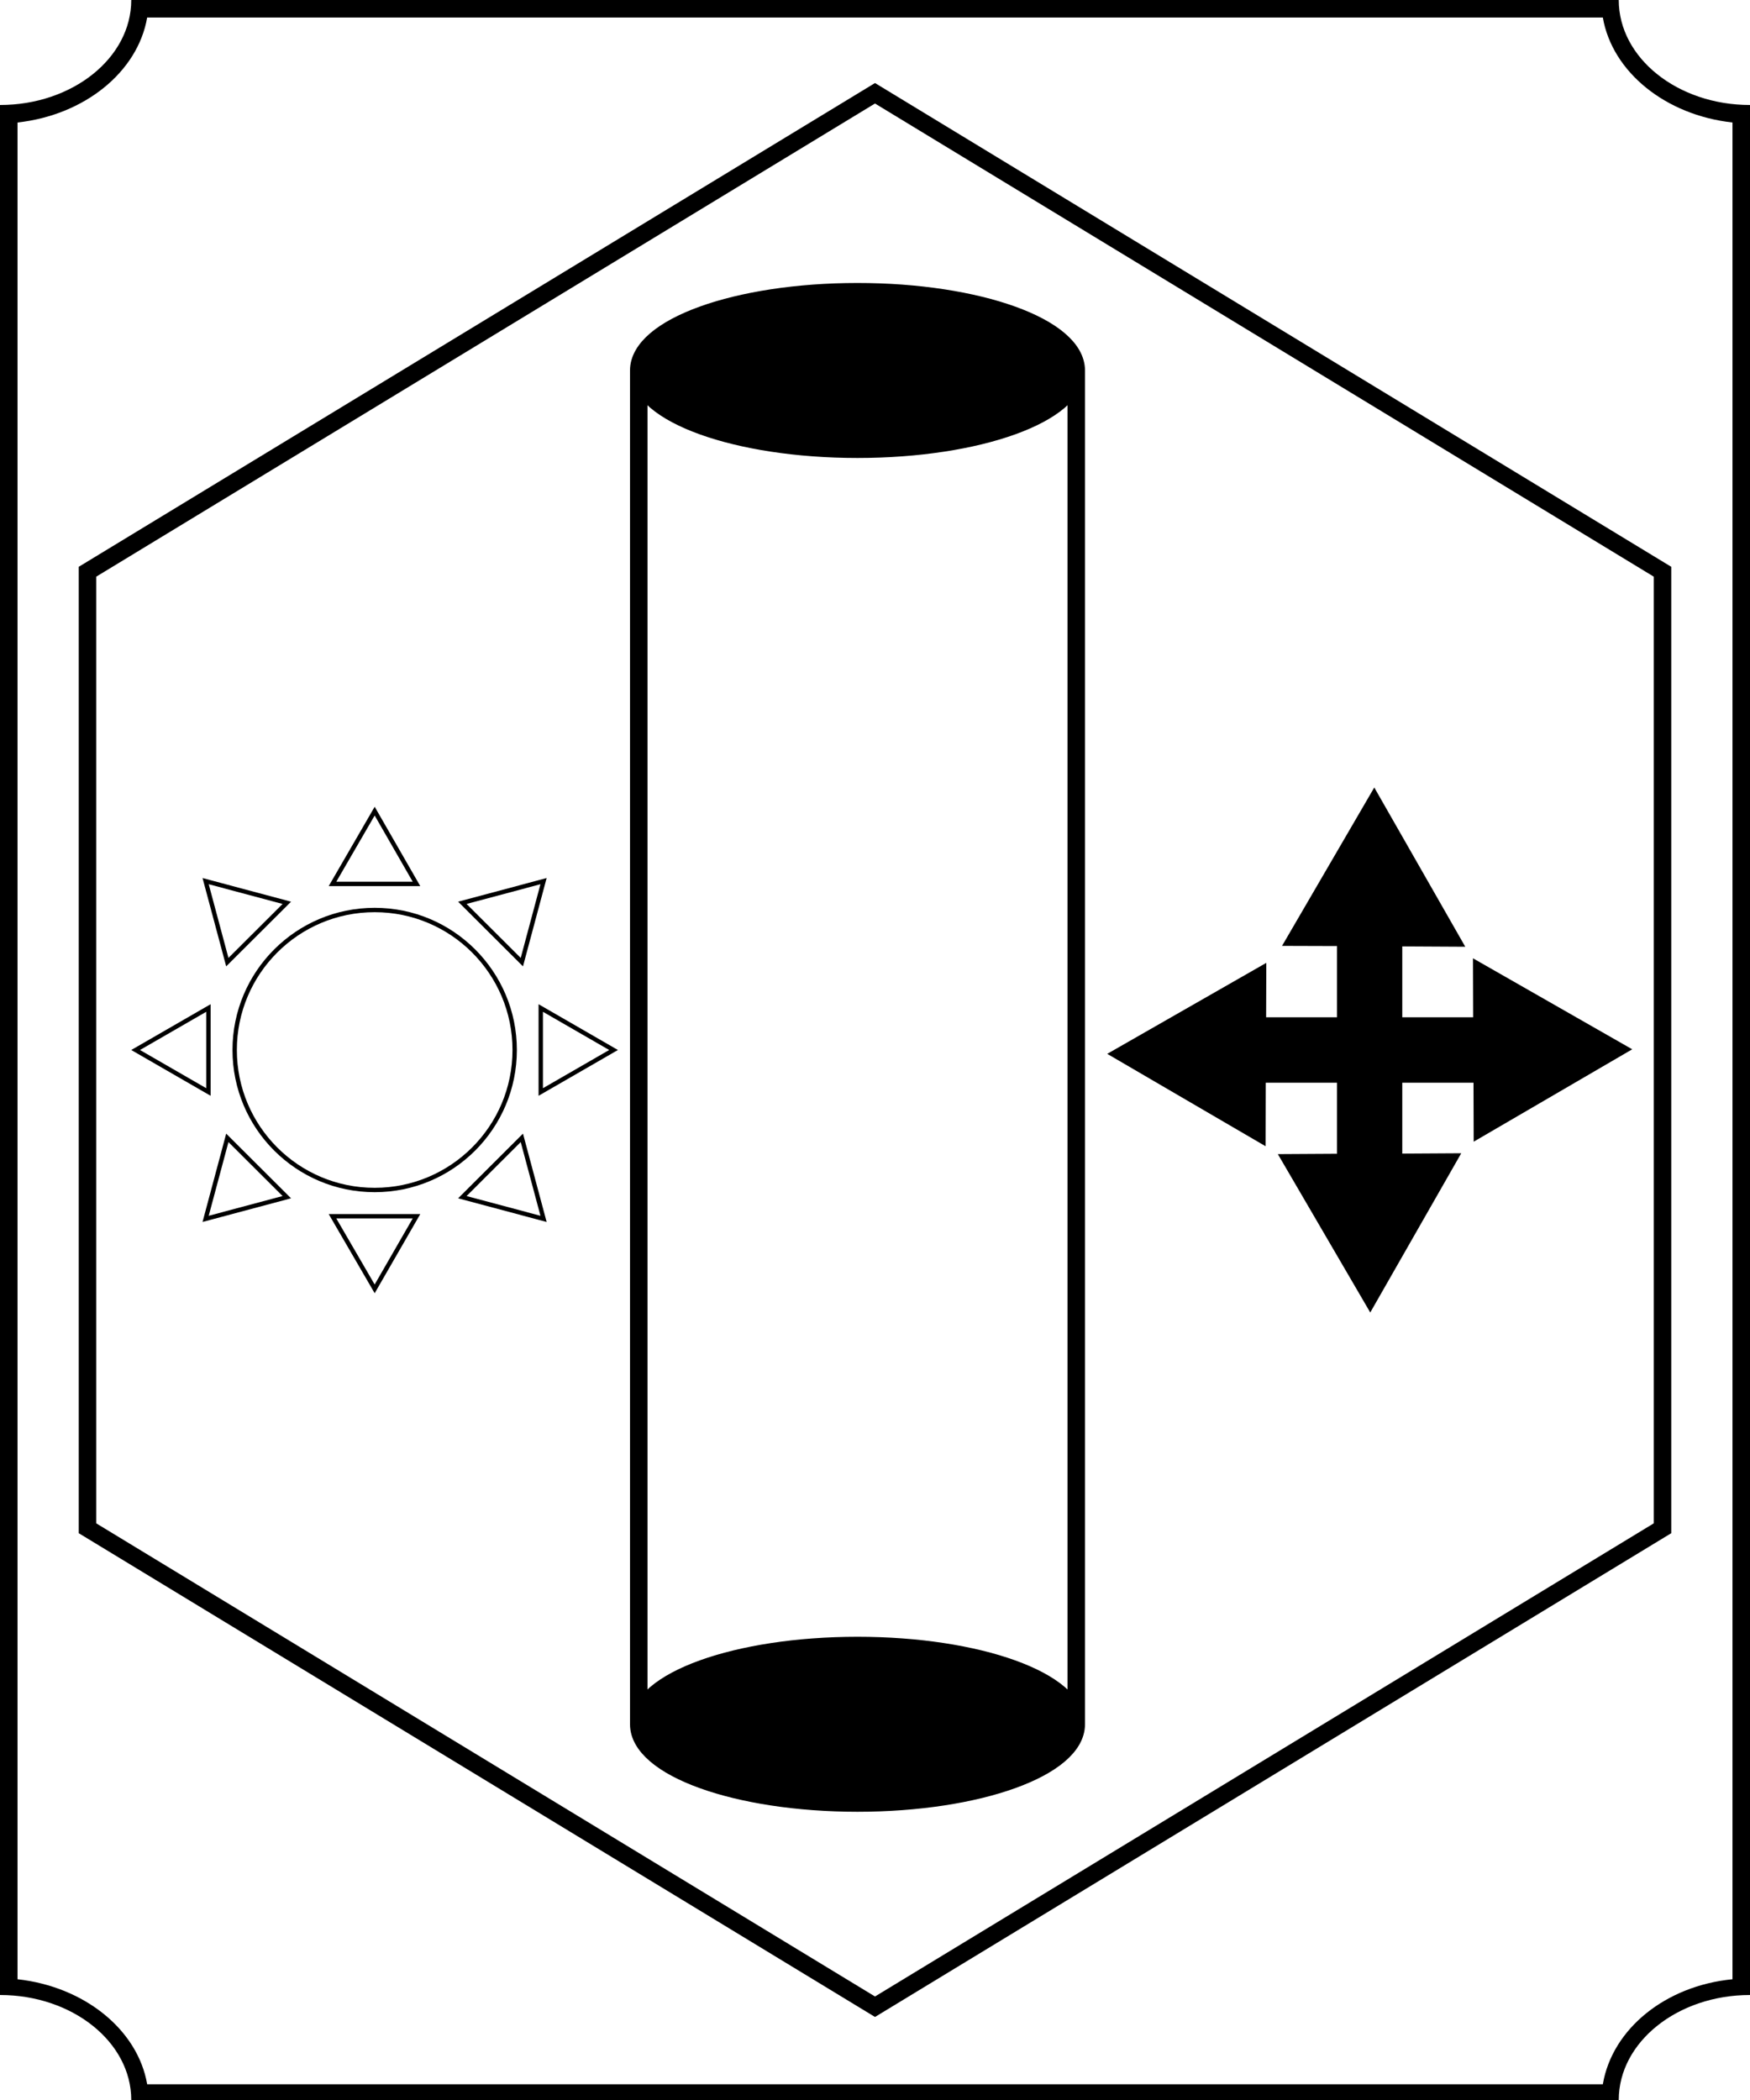 <svg xmlns="http://www.w3.org/2000/svg" viewBox="0 0 100 120"><defs><style>.cls-1,.cls-3{fill:none;}.cls-1,.cls-2,.cls-3{stroke:#000;stroke-miterlimit:10;}.cls-3{stroke-width:0.25px;}</style></defs><title>Artboard4</title><g id="Layer_2" data-name="Layer 2"><g id="Layer_1-2" data-name="Layer 1"><path d="M91.59,1c.54,3.12,3.59,5.58,7.41,6v106.1c-3.82.37-6.87,2.83-7.41,6H8.41c-.54-3.12-3.59-5.58-7.41-6V7C4.82,6.58,7.87,4.12,8.41,1H91.59m.91-1H7.5C7.5,3.31,4.14,6,0,6V114c4.14,0,7.5,2.69,7.5,6h85c0-3.31,3.36-6,7.5-6V6c-4.14,0-7.5-2.69-7.5-6Z"/><polygon class="cls-1" points="95 87.33 95 32.67 50 5.33 5 32.67 5 87.33 50 114.67 95 87.33"/><ellipse class="cls-2" cx="49" cy="21.17" rx="12.5" ry="4.5"/><ellipse class="cls-2" cx="49" cy="98.53" rx="12.5" ry="4.5"/><line class="cls-1" x1="61.5" y1="21.17" x2="61.5" y2="98.53"/><line class="cls-1" x1="36.5" y1="21.17" x2="36.5" y2="98.53"/><circle class="cls-3" cx="21.41" cy="60" r="8"/><polygon class="cls-3" points="35.06 60 30.9 57.6 30.9 62.4 35.06 60"/><polygon class="cls-3" points="31.06 69.65 29.82 65.02 26.42 68.41 31.06 69.65"/><polygon class="cls-3" points="21.41 73.65 23.8 69.5 19 69.5 21.41 73.65"/><polygon class="cls-3" points="11.75 69.65 16.39 68.41 12.99 65.02 11.75 69.65"/><polygon class="cls-3" points="7.75 60 11.91 62.4 11.91 57.6 7.75 60"/><polygon class="cls-3" points="11.75 50.35 12.99 54.98 16.39 51.59 11.75 50.35"/><polygon class="cls-3" points="21.41 46.35 19 50.51 23.8 50.51 21.41 46.35"/><polygon class="cls-3" points="31.06 50.35 26.42 51.59 29.82 54.98 31.06 50.35"/><polygon points="76.4 65.93 73.02 65.95 78.3 75 83.5 65.9 80.13 65.92 80.13 61.87 84.2 61.87 84.21 65.24 93.27 59.96 84.17 54.76 84.18 58.13 80.13 58.13 80.13 54.08 83.73 54.1 78.53 45 73.26 54.05 76.4 54.06 76.4 58.13 72.35 58.13 72.36 55.02 63.27 60.22 72.32 65.5 72.33 61.87 76.4 61.87 76.4 65.93"/></g></g></svg>